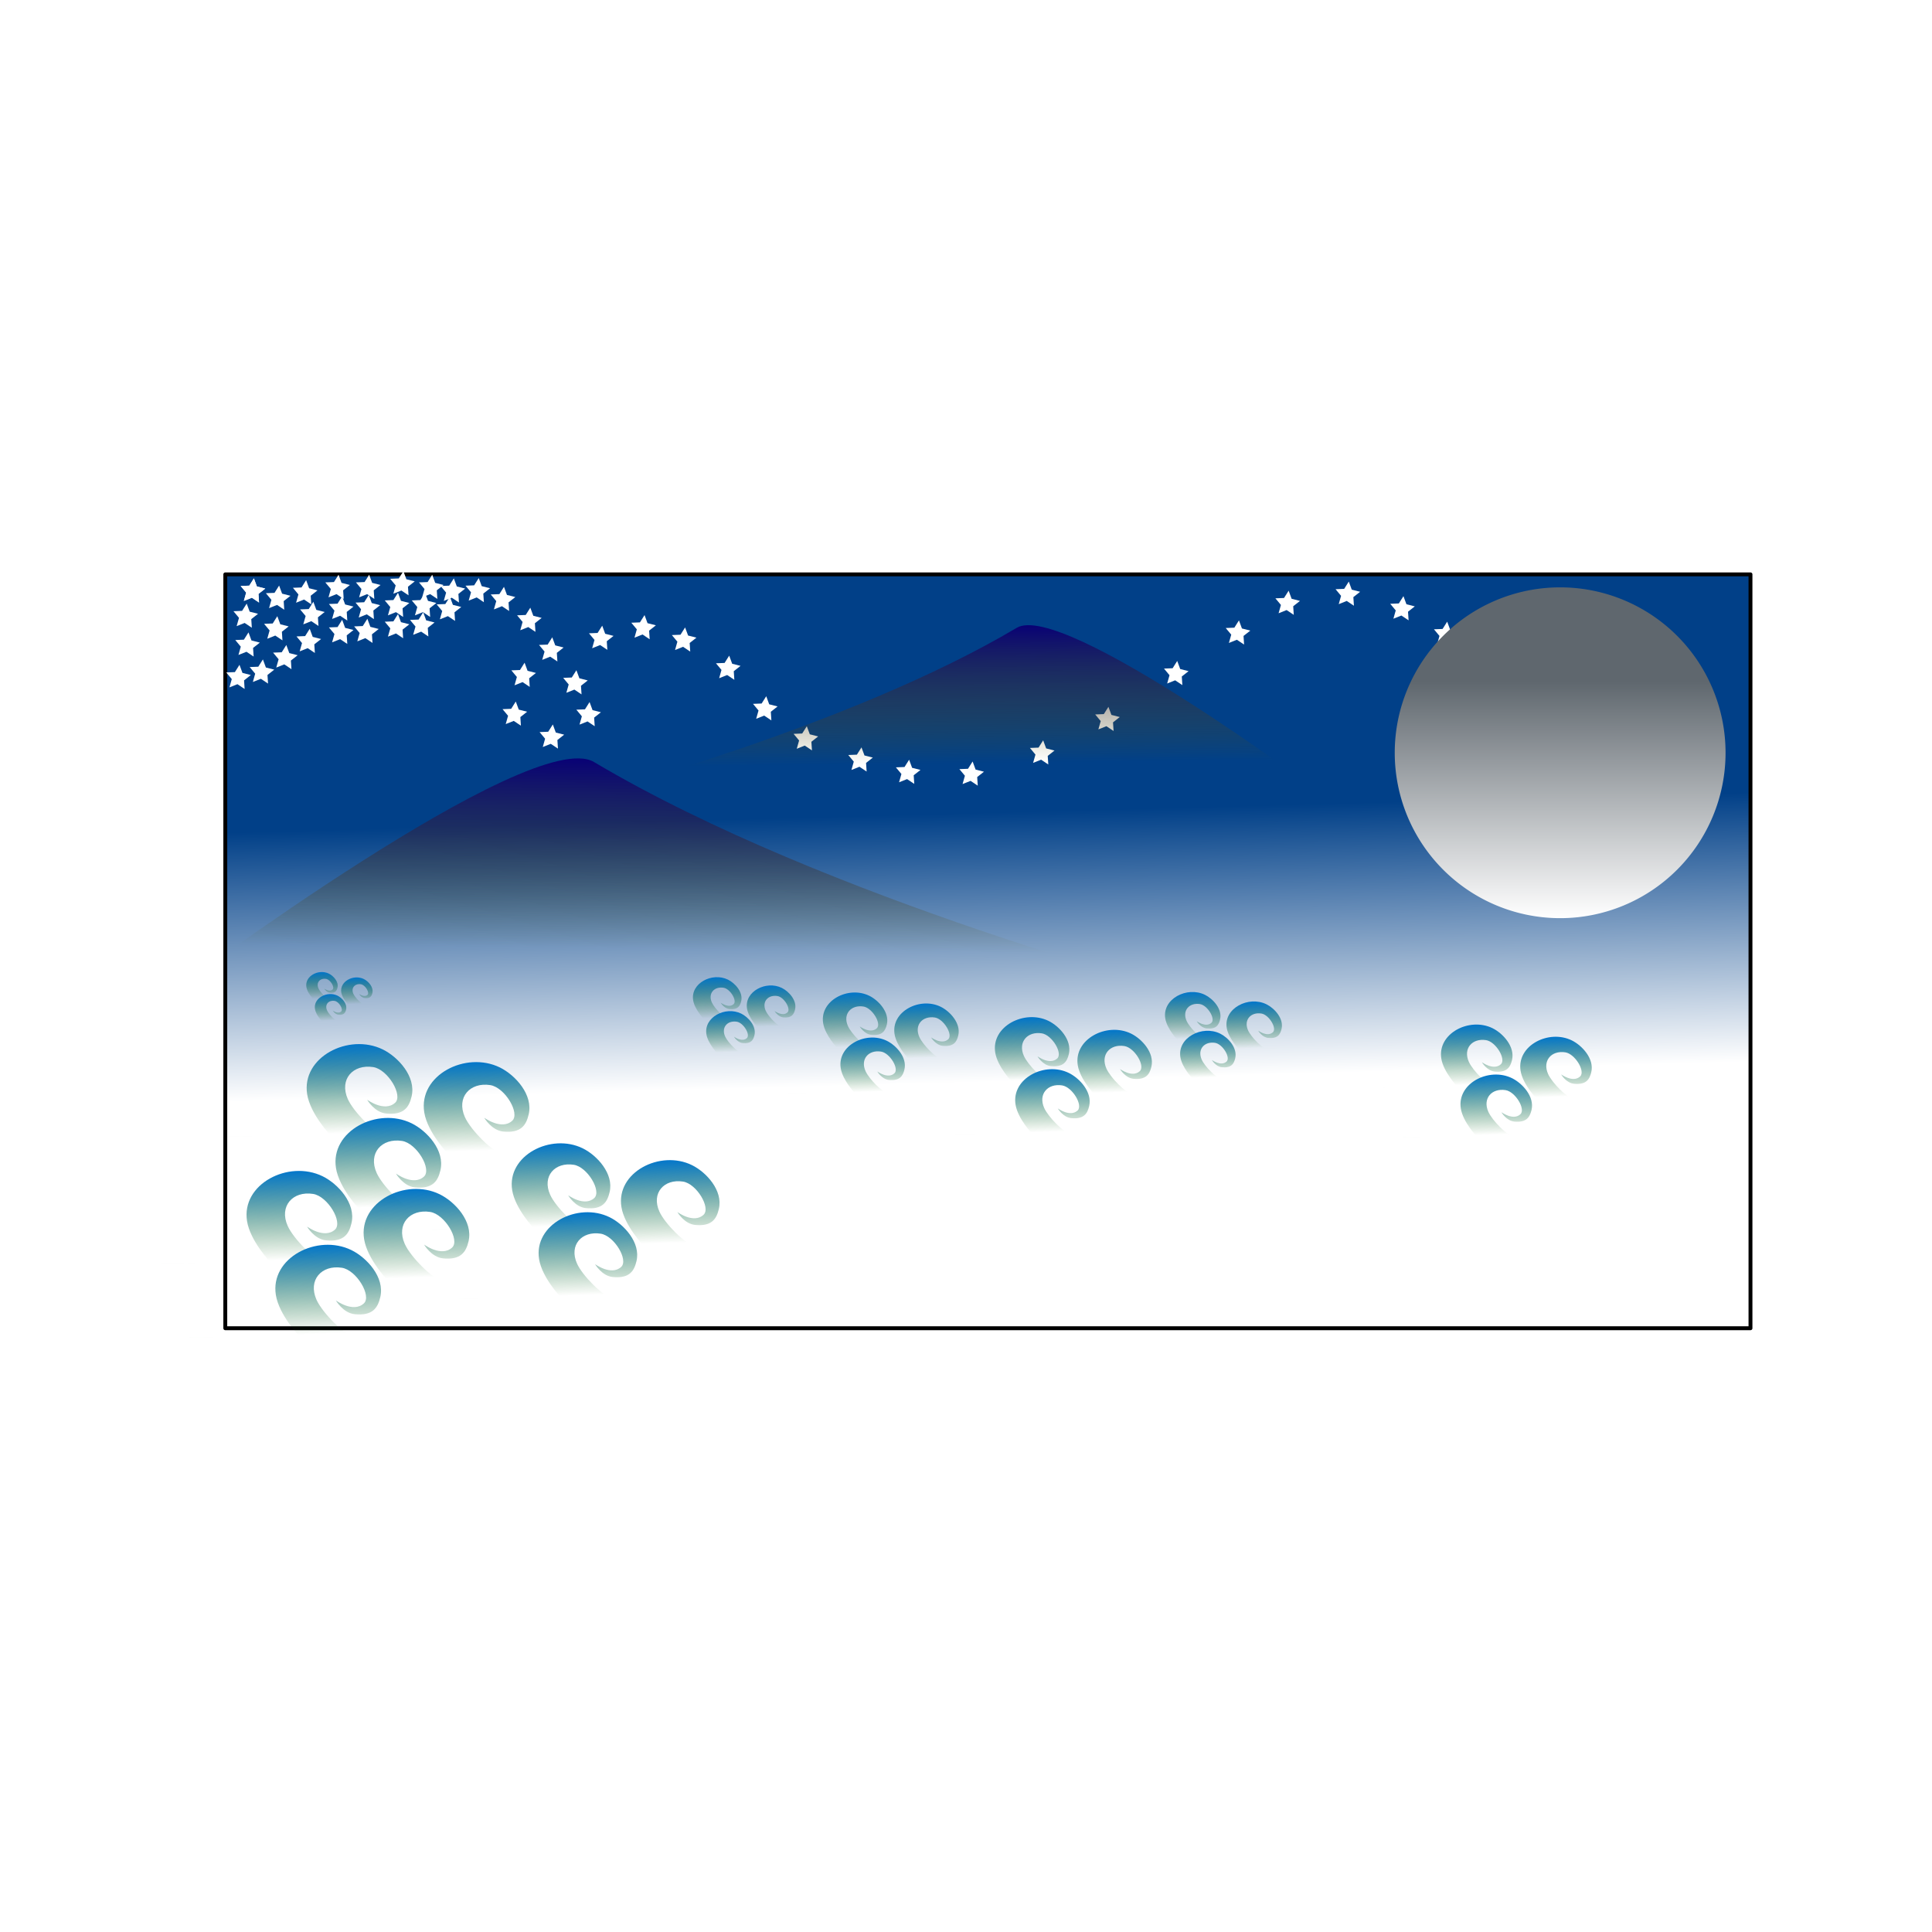 <svg:svg xmlns:dc="http://purl.org/dc/elements/1.1/" xmlns:ns1="http://www.w3.org/1999/xlink" xmlns:ns3="http://creativecommons.org/ns#" xmlns:rdf="http://www.w3.org/1999/02/22-rdf-syntax-ns#" xmlns:svg="http://www.w3.org/2000/svg" height="1251.807" id="svg2" version="1.1" viewBox="-141.452 -366.259 1251.807 1251.807" width="1251.807">
  <svg:defs id="defs4">
    <svg:linearGradient id="linearGradient3637">
      <svg:stop id="stop3639" offset="0" stop-color="#0075cd" />
      <svg:stop id="stop3641" offset="1" stop-color="#005c00" stop-opacity="0" />
    </svg:linearGradient>
    <svg:linearGradient gradientTransform="translate(-39.68 -54.851)" gradientUnits="userSpaceOnUse" id="linearGradient5118" x1="132.87" x2="134.87" y1="370.5" y2="428.72" ns1:href="#linearGradient3637" />
    <svg:linearGradient gradientTransform="translate(-21.007 -7.002)" gradientUnits="userSpaceOnUse" id="linearGradient5120" x1="132.87" x2="134.87" y1="370.5" y2="428.72" ns1:href="#linearGradient3637" />
    <svg:linearGradient gradientTransform="translate(36.179 -43.181)" gradientUnits="userSpaceOnUse" id="linearGradient5122" x1="132.87" x2="134.87" y1="370.5" y2="428.72" ns1:href="#linearGradient3637" />
    <svg:linearGradient gradientTransform="matrix(-.725 0 0 .725 726.73 488.93)" gradientUnits="userSpaceOnUse" id="linearGradient5211" x1="288.23" x2="286.96" y1="140.48" y2="263.87">
      <svg:stop id="stop3621-4" offset="0" stop-color="#080076" />
      <svg:stop id="stop3623-0" offset="1" stop-color="#665c00" stop-opacity="0" />
    </svg:linearGradient>
    <svg:linearGradient gradientTransform="translate(-45.291 536.51)" gradientUnits="userSpaceOnUse" id="linearGradient5278" x1="288.23" x2="286.96" y1="140.48" y2="263.87">
      <svg:stop id="stop3621" offset="0" stop-color="#080076" />
      <svg:stop id="stop3623" offset="1" stop-color="#665c00" stop-opacity="0" />
    </svg:linearGradient>
    <svg:filter color-interpolation-filters="sRGB" id="filter5297">
      <svg:feGaussianBlur id="feGaussianBlur5299" result="result91" stdDeviation="5" />
      <svg:feComposite id="feComposite5301" in="SourceGraphic" in2="result91" operator="over" />
    </svg:filter>
    <svg:linearGradient gradientUnits="userSpaceOnUse" id="linearGradient5303" x1="300.08" x2="300.08" y1="168.56" y2="321.76">
      <svg:stop id="stop3603" offset="0" stop-color="#5f676e" />
      <svg:stop id="stop3605" offset="1" stop-color="#fff" />
    </svg:linearGradient>
    <svg:filter color-interpolation-filters="sRGB" id="filter5899">
      <svg:feGaussianBlur id="feGaussianBlur5901" result="result91" stdDeviation="5" />
      <svg:feComposite id="feComposite5903" in="SourceGraphic" in2="result91" operator="over" />
    </svg:filter>
    <svg:linearGradient gradientUnits="userSpaceOnUse" id="linearGradient5911" x1="448.07" x2="443.46" y1="888.49" y2="714.04">
      <svg:stop id="stop3592" offset="0" stop-color="#fff" />
      <svg:stop id="stop3594" offset="1" stop-color="#014088" />
    </svg:linearGradient>
  </svg:defs>
  <svg:g id="layer1" transform="translate(0 -552.36)">
    <svg:rect fill="url(#linearGradient5911)" height="488.46" id="rect2816" rx="0" ry="70.947" stroke="#000" stroke-linecap="round" stroke-linejoin="round" stroke-width="2.516" width="988.22" x="4.521" y="558.25" />
    <svg:g fill="#fff" filter="url(#filter5899)" id="g5845">
      <svg:path d="m49.723 22.963-4.648-3.103-5.191 2.069 1.515-5.379-3.572-4.298 5.584-0.221 2.984-4.726 1.936 5.243 5.416 1.377-4.388 3.461 0.364 5.577z" id="path3940" transform="translate(-23.341 553.53)" />
      <svg:path d="m49.723 22.963-4.648-3.103-5.191 2.069 1.515-5.379-3.572-4.298 5.584-0.221 2.984-4.726 1.936 5.243 5.416 1.377-4.388 3.461 0.364 5.577z" id="path3944" transform="translate(-28.009 569.87)" />
      <svg:path d="m49.723 22.963-4.648-3.103-5.191 2.069 1.515-5.379-3.572-4.298 5.584-0.221 2.984-4.726 1.936 5.243 5.416 1.377-4.388 3.461 0.364 5.577z" id="path3946" transform="translate(-26.842 588.54)" />
      <svg:path d="m49.723 22.963-4.648-3.103-5.191 2.069 1.515-5.379-3.572-4.298 5.584-0.221 2.984-4.726 1.936 5.243 5.416 1.377-4.388 3.461 0.364 5.577z" id="path3948" transform="translate(-8.169 578.04)" />
      <svg:path d="m49.723 22.963-4.648-3.103-5.191 2.069 1.515-5.379-3.572-4.298 5.584-0.221 2.984-4.726 1.936 5.243 5.416 1.377-4.388 3.461 0.364 5.577z" id="path3950" transform="translate(-7.002 558.2)" />
      <svg:path d="m49.723 22.963-4.648-3.103-5.191 2.069 1.515-5.379-3.572-4.298 5.584-0.221 2.984-4.726 1.936 5.243 5.416 1.377-4.388 3.461 0.364 5.577z" id="path3952" transform="translate(10.503 554.7)" />
      <svg:path d="m49.723 22.963-4.648-3.103-5.191 2.069 1.515-5.379-3.572-4.298 5.584-0.221 2.984-4.726 1.936 5.243 5.416 1.377-4.388 3.461 0.364 5.577z" id="path3954" transform="translate(15.172 568.7)" />
      <svg:path d="m49.723 22.963-4.648-3.103-5.191 2.069 1.515-5.379-3.572-4.298 5.584-0.221 2.984-4.726 1.936 5.243 5.416 1.377-4.388 3.461 0.364 5.577z" id="path3956" transform="translate(12.838 586.21)" />
      <svg:path d="m49.723 22.963-4.648-3.103-5.191 2.069 1.515-5.379-3.572-4.298 5.584-0.221 2.984-4.726 1.936 5.243 5.416 1.377-4.388 3.461 0.364 5.577z" id="path3958" transform="translate(-2.334 596.71)" />
      <svg:path d="m49.723 22.963-4.648-3.103-5.191 2.069 1.515-5.379-3.572-4.298 5.584-0.221 2.984-4.726 1.936 5.243 5.416 1.377-4.388 3.461 0.364 5.577z" id="path3960" transform="translate(-17.506 606.05)" />
      <svg:path d="m49.723 22.963-4.648-3.103-5.191 2.069 1.515-5.379-3.572-4.298 5.584-0.221 2.984-4.726 1.936 5.243 5.416 1.377-4.388 3.461 0.364 5.577z" id="path3962" transform="translate(-32.677 609.55)" />
      <svg:path d="m49.723 22.963-4.648-3.103-5.191 2.069 1.515-5.379-3.572-4.298 5.584-0.221 2.984-4.726 1.936 5.243 5.416 1.377-4.388 3.461 0.364 5.577z" id="path3964" transform="translate(31.51 551.2)" />
      <svg:path d="m49.723 22.963-4.648-3.103-5.191 2.069 1.515-5.379-3.572-4.298 5.584-0.221 2.984-4.726 1.936 5.243 5.416 1.377-4.388 3.461 0.364 5.577z" id="path3966" transform="translate(33.844 565.2)" />
      <svg:path d="m49.723 22.963-4.648-3.103-5.191 2.069 1.515-5.379-3.572-4.298 5.584-0.221 2.984-4.726 1.936 5.243 5.416 1.377-4.388 3.461 0.364 5.577z" id="path3968" transform="translate(33.844 580.37)" />
      <svg:path d="m49.723 22.963-4.648-3.103-5.191 2.069 1.515-5.379-3.572-4.298 5.584-0.221 2.984-4.726 1.936 5.243 5.416 1.377-4.388 3.461 0.364 5.577z" id="path3970" transform="translate(50.183 579.71)" />
      <svg:path d="m49.723 22.963-4.648-3.103-5.191 2.069 1.515-5.379-3.572-4.298 5.584-0.221 2.984-4.726 1.936 5.243 5.416 1.377-4.388 3.461 0.364 5.577z" id="path3972" transform="translate(51.095 564.29)" />
      <svg:path d="m49.723 22.963-4.648-3.103-5.191 2.069 1.515-5.379-3.572-4.298 5.584-0.221 2.984-4.726 1.936 5.243 5.416 1.377-4.388 3.461 0.364 5.577z" id="path3974" transform="translate(51.35 551.2)" />
      <svg:path d="m49.723 22.963-4.648-3.103-5.191 2.069 1.515-5.379-3.572-4.298 5.584-0.221 2.984-4.726 1.936 5.243 5.416 1.377-4.388 3.461 0.364 5.577z" id="path3976" transform="translate(70.023 576.67)" />
      <svg:path d="m49.723 22.963-4.648-3.103-5.191 2.069 1.515-5.379-3.572-4.298 5.584-0.221 2.984-4.726 1.936 5.243 5.416 1.377-4.388 3.461 0.364 5.577z" id="path3978" transform="translate(70.023 562.87)" />
      <svg:path d="m49.723 22.963-4.648-3.103-5.191 2.069 1.515-5.379-3.572-4.298 5.584-0.221 2.984-4.726 1.936 5.243 5.416 1.377-4.388 3.461 0.364 5.577z" id="path3980" transform="translate(73.524 548.86)" />
      <svg:path d="m49.723 22.963-4.648-3.103-5.191 2.069 1.515-5.379-3.572-4.298 5.584-0.221 2.984-4.726 1.936 5.243 5.416 1.377-4.388 3.461 0.364 5.577z" id="path3982" transform="translate(92.197 551.2)" />
      <svg:path d="m49.723 22.963-4.648-3.103-5.191 2.069 1.515-5.379-3.572-4.298 5.584-0.221 2.984-4.726 1.936 5.243 5.416 1.377-4.388 3.461 0.364 5.577z" id="path3984" transform="translate(87.529 562.87)" />
      <svg:path d="m49.723 22.963-4.648-3.103-5.191 2.069 1.515-5.379-3.572-4.298 5.584-0.221 2.984-4.726 1.936 5.243 5.416 1.377-4.388 3.461 0.364 5.577z" id="path3986" transform="translate(86.362 575.5)" />
      <svg:path d="m49.723 22.963-4.648-3.103-5.191 2.069 1.515-5.379-3.572-4.298 5.584-0.221 2.984-4.726 1.936 5.243 5.416 1.377-4.388 3.461 0.364 5.577z" id="path3988" transform="translate(103.67 565.45)" />
      <svg:path d="m49.723 22.963-4.648-3.103-5.191 2.069 1.515-5.379-3.572-4.298 5.584-0.221 2.984-4.726 1.936 5.243 5.416 1.377-4.388 3.461 0.364 5.577z" id="path3990" transform="translate(106.2 553.53)" />
      <svg:path d="m49.723 22.963-4.648-3.103-5.191 2.069 1.515-5.379-3.572-4.298 5.584-0.221 2.984-4.726 1.936 5.243 5.416 1.377-4.388 3.461 0.364 5.577z" id="path3992" transform="translate(122.34 553.33)" />
      <svg:path d="m49.723 22.963-4.648-3.103-5.191 2.069 1.515-5.379-3.572-4.298 5.584-0.221 2.984-4.726 1.936 5.243 5.416 1.377-4.388 3.461 0.364 5.577z" id="path3942" transform="translate(-23.341 553.53)" />
      <svg:path d="m49.723 22.963-4.648-3.103-5.191 2.069 1.515-5.379-3.572-4.298 5.584-0.221 2.984-4.726 1.936 5.243 5.416 1.377-4.388 3.461 0.364 5.577z" id="path4002" transform="translate(138.69 559.02)" />
      <svg:path d="m49.723 22.963-4.648-3.103-5.191 2.069 1.515-5.379-3.572-4.298 5.584-0.221 2.984-4.726 1.936 5.243 5.416 1.377-4.388 3.461 0.364 5.577z" id="path4004" transform="translate(155.76 572.53)" />
      <svg:path d="m49.723 22.963-4.648-3.103-5.191 2.069 1.515-5.379-3.572-4.298 5.584-0.221 2.984-4.726 1.936 5.243 5.416 1.377-4.388 3.461 0.364 5.577z" id="path4006" transform="translate(169.98 591.72)" />
      <svg:path d="m49.723 22.963-4.648-3.103-5.191 2.069 1.515-5.379-3.572-4.298 5.584-0.221 2.984-4.726 1.936 5.243 5.416 1.377-4.388 3.461 0.364 5.577z" id="path4008" transform="translate(185.62 613.05)" />
      <svg:path d="m49.723 22.963-4.648-3.103-5.191 2.069 1.515-5.379-3.572-4.298 5.584-0.221 2.984-4.726 1.936 5.243 5.416 1.377-4.388 3.461 0.364 5.577z" id="path4010" transform="translate(194.15 633.67)" />
      <svg:path d="m49.723 22.963-4.648-3.103-5.191 2.069 1.515-5.379-3.572-4.298 5.584-0.221 2.984-4.726 1.936 5.243 5.416 1.377-4.388 3.461 0.364 5.577z" id="path4012" transform="translate(170.34 648.19)" />
      <svg:path d="m49.723 22.963-4.648-3.103-5.191 2.069 1.515-5.379-3.572-4.298 5.584-0.221 2.984-4.726 1.936 5.243 5.416 1.377-4.388 3.461 0.364 5.577z" id="path4014" transform="translate(146.34 633.33)" />
      <svg:path d="m49.723 22.963-4.648-3.103-5.191 2.069 1.515-5.379-3.572-4.298 5.584-0.221 2.984-4.726 1.936 5.243 5.416 1.377-4.388 3.461 0.364 5.577z" id="path4016" transform="translate(152.05 608.19)" />
      <svg:path d="m49.723 22.963-4.648-3.103-5.191 2.069 1.515-5.379-3.572-4.298 5.584-0.221 2.984-4.726 1.936 5.243 5.416 1.377-4.388 3.461 0.364 5.577z" id="path4018" transform="translate(202.34 584.19)" />
      <svg:path d="m49.723 22.963-4.648-3.103-5.191 2.069 1.515-5.379-3.572-4.298 5.584-0.221 2.984-4.726 1.936 5.243 5.416 1.377-4.388 3.461 0.364 5.577z" id="path4020" transform="translate(229.77 577.33)" />
      <svg:path d="m49.723 22.963-4.648-3.103-5.191 2.069 1.515-5.379-3.572-4.298 5.584-0.221 2.984-4.726 1.936 5.243 5.416 1.377-4.388 3.461 0.364 5.577z" id="path4022" transform="translate(256.05 585.33)" />
      <svg:path d="m49.723 22.963-4.648-3.103-5.191 2.069 1.515-5.379-3.572-4.298 5.584-0.221 2.984-4.726 1.936 5.243 5.416 1.377-4.388 3.461 0.364 5.577z" id="path4024" transform="translate(284.62 603.61)" />
      <svg:path d="m49.723 22.963-4.648-3.103-5.191 2.069 1.515-5.379-3.572-4.298 5.584-0.221 2.984-4.726 1.936 5.243 5.416 1.377-4.388 3.461 0.364 5.577z" id="path4026" transform="translate(308.62 629.9)" />
      <svg:path d="m49.723 22.963-4.648-3.103-5.191 2.069 1.515-5.379-3.572-4.298 5.584-0.221 2.984-4.726 1.936 5.243 5.416 1.377-4.388 3.461 0.364 5.577z" id="path4028" transform="translate(334.91 649.33)" />
      <svg:path d="m49.723 22.963-4.648-3.103-5.191 2.069 1.515-5.379-3.572-4.298 5.584-0.221 2.984-4.726 1.936 5.243 5.416 1.377-4.388 3.461 0.364 5.577z" id="path4030" transform="translate(370.34 663.04)" />
      <svg:path d="m49.723 22.963-4.648-3.103-5.191 2.069 1.515-5.379-3.572-4.298 5.584-0.221 2.984-4.726 1.936 5.243 5.416 1.377-4.388 3.461 0.364 5.577z" id="path4032" transform="translate(401.2 671.04)" />
      <svg:path d="m49.723 22.963-4.648-3.103-5.191 2.069 1.515-5.379-3.572-4.298 5.584-0.221 2.984-4.726 1.936 5.243 5.416 1.377-4.388 3.461 0.364 5.577z" id="path4034" transform="translate(442.34 672.19)" />
      <svg:path d="m49.723 22.963-4.648-3.103-5.191 2.069 1.515-5.379-3.572-4.298 5.584-0.221 2.984-4.726 1.936 5.243 5.416 1.377-4.388 3.461 0.364 5.577z" id="path4036" transform="translate(488.05 658.47)" />
      <svg:path d="m49.723 22.963-4.648-3.103-5.191 2.069 1.515-5.379-3.572-4.298 5.584-0.221 2.984-4.726 1.936 5.243 5.416 1.377-4.388 3.461 0.364 5.577z" id="path4038" transform="translate(530.34 636.76)" />
      <svg:path d="m49.723 22.963-4.648-3.103-5.191 2.069 1.515-5.379-3.572-4.298 5.584-0.221 2.984-4.726 1.936 5.243 5.416 1.377-4.388 3.461 0.364 5.577z" id="path4040" transform="translate(574.91 607.04)" />
      <svg:path d="m49.723 22.963-4.648-3.103-5.191 2.069 1.515-5.379-3.572-4.298 5.584-0.221 2.984-4.726 1.936 5.243 5.416 1.377-4.388 3.461 0.364 5.577z" id="path4042" transform="translate(614.91 580.76)" />
      <svg:path d="m49.723 22.963-4.648-3.103-5.191 2.069 1.515-5.379-3.572-4.298 5.584-0.221 2.984-4.726 1.936 5.243 5.416 1.377-4.388 3.461 0.364 5.577z" id="path4044" transform="translate(647.1 561.52)" />
      <svg:path d="m49.723 22.963-4.648-3.103-5.191 2.069 1.515-5.379-3.572-4.298 5.584-0.221 2.984-4.726 1.936 5.243 5.416 1.377-4.388 3.461 0.364 5.577z" id="path4000" transform="translate(686.07 555.61)" />
      <svg:path d="m49.723 22.963-4.648-3.103-5.191 2.069 1.515-5.379-3.572-4.298 5.584-0.221 2.984-4.726 1.936 5.243 5.416 1.377-4.388 3.461 0.364 5.577z" id="path4361" transform="translate(721.49 565.06)" />
      <svg:path d="m49.723 22.963-4.648-3.103-5.191 2.069 1.515-5.379-3.572-4.298 5.584-0.221 2.984-4.726 1.936 5.243 5.416 1.377-4.388 3.461 0.364 5.577z" id="path4363" transform="translate(749.83 581.59)" />
    </svg:g>
    <svg:path d="m407.25 214.59a107.17 107.17 0 1 1 -214.34 0 107.17 107.17 0 1 1 214.34 0z" fill="url(#linearGradient5303)" filter="url(#filter5297)" id="path3599" transform="translate(569.34 459.25)" />
    <svg:path d="m-27.174 827.04s229.68-171.51 270.61-147.19c150.59 89.449 386.1 150.59 386.1 150.59l-656.71-3.397z" fill="url(#linearGradient5278)" id="path3609" />
    <svg:g id="g3657" transform="translate(-9.447 546.46)">
      <svg:path d="m11.272 376.08 70.93-0.775s-13.086-13.648-15.175-26.575c-3.9-24.129 26.893-39.953 49.006-29.104 9.847 4.831 21.672 17.557 18.655 30.412-1.627 6.931-4.905 12.25-16.505 11.102-7.607-0.753-12.295-8.937-12.295-8.937s11.201 8.245 18.116 1.968c5.302-4.813-4.757-21.651-14.187-23.124-13.17-2.057-22.161 7.954-16.467 20.722 3.762 8.437 18.264 22.886 23.321 23.14 11.505 0.577 41.795 0.357 41.795 0.357v16.088l-147.19-0.555v-14.719z" fill="url(#linearGradient5118)" id="path3635" />
      <svg:path d="m29.945 423.93 70.93-0.775s-13.086-13.648-15.175-26.575c-3.9-24.129 26.893-39.953 49.006-29.104 9.847 4.831 21.672 17.557 18.655 30.412-1.627 6.931-4.905 12.25-16.505 11.102-7.607-0.753-12.295-8.937-12.295-8.937s11.201 8.245 18.116 1.968c5.302-4.813-4.757-21.651-14.187-23.124-13.17-2.057-22.161 7.954-16.467 20.722 3.762 8.437 18.264 22.886 23.321 23.14 11.505 0.577 41.795 0.357 41.795 0.357v16.088l-147.19-0.555v-14.719z" fill="url(#linearGradient5120)" id="path3649" />
      <svg:path d="m87.13 387.75 70.93-0.775s-13.086-13.648-15.175-26.575c-3.9-24.129 26.893-39.953 49.006-29.104 9.847 4.831 21.672 17.557 18.655 30.412-1.627 6.931-4.905 12.25-16.505 11.102-7.607-0.753-12.295-8.937-12.295-8.937s11.201 8.245 18.116 1.968c5.302-4.813-4.757-21.651-14.187-23.124-13.17-2.057-22.161 7.954-16.467 20.722 3.762 8.437 18.264 22.886 23.321 23.14 11.505 0.577 41.795 0.357 41.795 0.357v16.088l-147.19-0.555v-14.719z" fill="url(#linearGradient5122)" id="path3653" />
    </svg:g>
    <svg:g id="g3662" transform="matrix(.886 0 0 .886 140.16 563.83)">
      <svg:path d="m11.272 376.08 70.93-0.775s-13.086-13.648-15.175-26.575c-3.9-24.129 26.893-39.953 49.006-29.104 9.847 4.831 21.672 17.557 18.655 30.412-1.627 6.931-4.905 12.25-16.505 11.102-7.607-0.753-12.295-8.937-12.295-8.937s11.201 8.245 18.116 1.968c5.302-4.813-4.757-21.651-14.187-23.124-13.17-2.057-22.161 7.954-16.467 20.722 3.762 8.437 18.264 22.886 23.321 23.14 11.505 0.577 41.795 0.357 41.795 0.357v16.088l-147.19-0.555v-14.719z" fill="url(#linearGradient5118)" id="path3664" />
      <svg:path d="m29.945 423.93 70.93-0.775s-13.086-13.648-15.175-26.575c-3.9-24.129 26.893-39.953 49.006-29.104 9.847 4.831 21.672 17.557 18.655 30.412-1.627 6.931-4.905 12.25-16.505 11.102-7.607-0.753-12.295-8.937-12.295-8.937s11.201 8.245 18.116 1.968c5.302-4.813-4.757-21.651-14.187-23.124-13.17-2.057-22.161 7.954-16.467 20.722 3.762 8.437 18.264 22.886 23.321 23.14 11.505 0.577 41.795 0.357 41.795 0.357v16.088l-147.19-0.555v-14.719z" fill="url(#linearGradient5120)" id="path3666" />
      <svg:path d="m87.13 387.75 70.93-0.775s-13.086-13.648-15.175-26.575c-3.9-24.129 26.893-39.953 49.006-29.104 9.847 4.831 21.672 17.557 18.655 30.412-1.627 6.931-4.905 12.25-16.505 11.102-7.607-0.753-12.295-8.937-12.295-8.937s11.201 8.245 18.116 1.968c5.302-4.813-4.757-21.651-14.187-23.124-13.17-2.057-22.161 7.954-16.467 20.722 3.762 8.437 18.264 22.886 23.321 23.14 11.505 0.577 41.795 0.357 41.795 0.357v16.088l-147.19-0.555v-14.719z" fill="url(#linearGradient5122)" id="path3668" />
    </svg:g>
    <svg:g id="g3676" transform="matrix(.933 0 0 .933 127.88 631.94)">
      <svg:path d="m11.272 376.08 70.93-0.775s-13.086-13.648-15.175-26.575c-3.9-24.129 26.893-39.953 49.006-29.104 9.847 4.831 21.672 17.557 18.655 30.412-1.627 6.931-4.905 12.25-16.505 11.102-7.607-0.753-12.295-8.937-12.295-8.937s11.201 8.245 18.116 1.968c5.302-4.813-4.757-21.651-14.187-23.124-13.17-2.057-22.161 7.954-16.467 20.722 3.762 8.437 18.264 22.886 23.321 23.14 11.505 0.577 41.795 0.357 41.795 0.357v16.088l-147.19-0.555v-14.719z" fill="url(#linearGradient5118)" id="path3678" />
      <svg:path d="m29.945 423.93 70.93-0.775s-13.086-13.648-15.175-26.575c-3.9-24.129 26.893-39.953 49.006-29.104 9.847 4.831 21.672 17.557 18.655 30.412-1.627 6.931-4.905 12.25-16.505 11.102-7.607-0.753-12.295-8.937-12.295-8.937s11.201 8.245 18.116 1.968c5.302-4.813-4.757-21.651-14.187-23.124-13.17-2.057-22.161 7.954-16.467 20.722 3.762 8.437 18.264 22.886 23.321 23.14 11.505 0.577 41.795 0.357 41.795 0.357v16.088l-147.19-0.555v-14.719z" fill="url(#linearGradient5120)" id="path3680" />
      <svg:path d="m87.13 387.75 70.93-0.775s-13.086-13.648-15.175-26.575c-3.9-24.129 26.893-39.953 49.006-29.104 9.847 4.831 21.672 17.557 18.655 30.412-1.627 6.931-4.905 12.25-16.505 11.102-7.607-0.753-12.295-8.937-12.295-8.937s11.201 8.245 18.116 1.968c5.302-4.813-4.757-21.651-14.187-23.124-13.17-2.057-22.161 7.954-16.467 20.722 3.762 8.437 18.264 22.886 23.321 23.14 11.505 0.577 41.795 0.357 41.795 0.357v16.088l-147.19-0.555v-14.719z" fill="url(#linearGradient5122)" id="path3682" />
    </svg:g>
    <svg:g id="g3690" transform="matrix(.97 0 0 .97 267.59 572.58)">
      <svg:path d="m11.272 376.08 70.93-0.775s-13.086-13.648-15.175-26.575c-3.9-24.129 26.893-39.953 49.006-29.104 9.847 4.831 21.672 17.557 18.655 30.412-1.627 6.931-4.905 12.25-16.505 11.102-7.607-0.753-12.295-8.937-12.295-8.937s11.201 8.245 18.116 1.968c5.302-4.813-4.757-21.651-14.187-23.124-13.17-2.057-22.161 7.954-16.467 20.722 3.762 8.437 18.264 22.886 23.321 23.14 11.505 0.577 41.795 0.357 41.795 0.357v16.088l-147.19-0.555v-14.719z" fill="url(#linearGradient5118)" id="path3692" />
      <svg:path d="m29.945 423.93 70.93-0.775s-13.086-13.648-15.175-26.575c-3.9-24.129 26.893-39.953 49.006-29.104 9.847 4.831 21.672 17.557 18.655 30.412-1.627 6.931-4.905 12.25-16.505 11.102-7.607-0.753-12.295-8.937-12.295-8.937s11.201 8.245 18.116 1.968c5.302-4.813-4.757-21.651-14.187-23.124-13.17-2.057-22.161 7.954-16.467 20.722 3.762 8.437 18.264 22.886 23.321 23.14 11.505 0.577 41.795 0.357 41.795 0.357v16.088l-147.19-0.555v-14.719z" fill="url(#linearGradient5120)" id="path3694" />
      <svg:path d="m87.13 387.75 70.93-0.775s-13.086-13.648-15.175-26.575c-3.9-24.129 26.893-39.953 49.006-29.104 9.847 4.831 21.672 17.557 18.655 30.412-1.627 6.931-4.905 12.25-16.505 11.102-7.607-0.753-12.295-8.937-12.295-8.937s11.201 8.245 18.116 1.968c5.302-4.813-4.757-21.651-14.187-23.124-13.17-2.057-22.161 7.954-16.467 20.722 3.762 8.437 18.264 22.886 23.321 23.14 11.505 0.577 41.795 0.357 41.795 0.357v16.088l-147.19-0.555v-14.719z" fill="url(#linearGradient5122)" id="path3696" />
    </svg:g>
    <svg:g id="g3704" transform="matrix(.61 0 0 .61 351.01 636.33)">
      <svg:path d="m11.272 376.08 70.93-0.775s-13.086-13.648-15.175-26.575c-3.9-24.129 26.893-39.953 49.006-29.104 9.847 4.831 21.672 17.557 18.655 30.412-1.627 6.931-4.905 12.25-16.505 11.102-7.607-0.753-12.295-8.937-12.295-8.937s11.201 8.245 18.116 1.968c5.302-4.813-4.757-21.651-14.187-23.124-13.17-2.057-22.161 7.954-16.467 20.722 3.762 8.437 18.264 22.886 23.321 23.14 11.505 0.577 41.795 0.357 41.795 0.357v16.088l-147.19-0.555v-14.719z" fill="url(#linearGradient5118)" id="path3706" />
      <svg:path d="m29.945 423.93 70.93-0.775s-13.086-13.648-15.175-26.575c-3.9-24.129 26.893-39.953 49.006-29.104 9.847 4.831 21.672 17.557 18.655 30.412-1.627 6.931-4.905 12.25-16.505 11.102-7.607-0.753-12.295-8.937-12.295-8.937s11.201 8.245 18.116 1.968c5.302-4.813-4.757-21.651-14.187-23.124-13.17-2.057-22.161 7.954-16.467 20.722 3.762 8.437 18.264 22.886 23.321 23.14 11.505 0.577 41.795 0.357 41.795 0.357v16.088l-147.19-0.555v-14.719z" fill="url(#linearGradient5120)" id="path3708" />
      <svg:path d="m87.13 387.75 70.93-0.775s-13.086-13.648-15.175-26.575c-3.9-24.129 26.893-39.953 49.006-29.104 9.847 4.831 21.672 17.557 18.655 30.412-1.627 6.931-4.905 12.25-16.505 11.102-7.607-0.753-12.295-8.937-12.295-8.937s11.201 8.245 18.116 1.968c5.302-4.813-4.757-21.651-14.187-23.124-13.17-2.057-22.161 7.954-16.467 20.722 3.762 8.437 18.264 22.886 23.321 23.14 11.505 0.577 41.795 0.357 41.795 0.357v16.088l-147.19-0.555v-14.719z" fill="url(#linearGradient5122)" id="path3710" />
    </svg:g>
    <svg:g id="g3718" transform="matrix(1.132 0 0 1.132 387.14 555.03)">
      <svg:path d="m11.272 376.08 70.93-0.775s-13.086-13.648-15.175-26.575c-3.9-24.129 26.893-39.953 49.006-29.104 9.847 4.831 21.672 17.557 18.655 30.412-1.627 6.931-4.905 12.25-16.505 11.102-7.607-0.753-12.295-8.937-12.295-8.937s11.201 8.245 18.116 1.968c5.302-4.813-4.757-21.651-14.187-23.124-13.17-2.057-22.161 7.954-16.467 20.722 3.762 8.437 18.264 22.886 23.321 23.14 11.505 0.577 41.795 0.357 41.795 0.357v16.088l-147.19-0.555v-14.719z" fill="url(#linearGradient5118)" id="path3720" />
      <svg:path d="m29.945 423.93 70.93-0.775s-13.086-13.648-15.175-26.575c-3.9-24.129 26.893-39.953 49.006-29.104 9.847 4.831 21.672 17.557 18.655 30.412-1.627 6.931-4.905 12.25-16.505 11.102-7.607-0.753-12.295-8.937-12.295-8.937s11.201 8.245 18.116 1.968c5.302-4.813-4.757-21.651-14.187-23.124-13.17-2.057-22.161 7.954-16.467 20.722 3.762 8.437 18.264 22.886 23.321 23.14 11.505 0.577 41.795 0.357 41.795 0.357v16.088l-147.19-0.555v-14.719z" fill="url(#linearGradient5120)" id="path3722" />
      <svg:path d="m87.13 387.75 70.93-0.775s-13.086-13.648-15.175-26.575c-3.9-24.129 26.893-39.953 49.006-29.104 9.847 4.831 21.672 17.557 18.655 30.412-1.627 6.931-4.905 12.25-16.505 11.102-7.607-0.753-12.295-8.937-12.295-8.937s11.201 8.245 18.116 1.968c5.302-4.813-4.757-21.651-14.187-23.124-13.17-2.057-22.161 7.954-16.467 20.722 3.762 8.437 18.264 22.886 23.321 23.14 11.505 0.577 41.795 0.357 41.795 0.357v16.088l-147.19-0.555v-14.719z" fill="url(#linearGradient5122)" id="path3724" />
    </svg:g>
    <svg:g id="g3732" transform="matrix(.705 0 0 .705 456.14 622.25)">
      <svg:path d="m11.272 376.08 70.93-0.775s-13.086-13.648-15.175-26.575c-3.9-24.129 26.893-39.953 49.006-29.104 9.847 4.831 21.672 17.557 18.655 30.412-1.627 6.931-4.905 12.25-16.505 11.102-7.607-0.753-12.295-8.937-12.295-8.937s11.201 8.245 18.116 1.968c5.302-4.813-4.757-21.651-14.187-23.124-13.17-2.057-22.161 7.954-16.467 20.722 3.762 8.437 18.264 22.886 23.321 23.14 11.505 0.577 41.795 0.357 41.795 0.357v16.088l-147.19-0.555v-14.719z" fill="url(#linearGradient5118)" id="path3734" />
      <svg:path d="m29.945 423.93 70.93-0.775s-13.086-13.648-15.175-26.575c-3.9-24.129 26.893-39.953 49.006-29.104 9.847 4.831 21.672 17.557 18.655 30.412-1.627 6.931-4.905 12.25-16.505 11.102-7.607-0.753-12.295-8.937-12.295-8.937s11.201 8.245 18.116 1.968c5.302-4.813-4.757-21.651-14.187-23.124-13.17-2.057-22.161 7.954-16.467 20.722 3.762 8.437 18.264 22.886 23.321 23.14 11.505 0.577 41.795 0.357 41.795 0.357v16.088l-147.19-0.555v-14.719z" fill="url(#linearGradient5120)" id="path3736" />
      <svg:path d="m87.13 387.75 70.93-0.775s-13.086-13.648-15.175-26.575c-3.9-24.129 26.893-39.953 49.006-29.104 9.847 4.831 21.672 17.557 18.655 30.412-1.627 6.931-4.905 12.25-16.505 11.102-7.607-0.753-12.295-8.937-12.295-8.937s11.201 8.245 18.116 1.968c5.302-4.813-4.757-21.651-14.187-23.124-13.17-2.057-22.161 7.954-16.467 20.722 3.762 8.437 18.264 22.886 23.321 23.14 11.505 0.577 41.795 0.357 41.795 0.357v16.088l-147.19-0.555v-14.719z" fill="url(#linearGradient5122)" id="path3738" />
    </svg:g>
    <svg:g id="g3746" transform="matrix(1.132 0 0 1.132 538.85 523.52)">
      <svg:path d="m11.272 376.08 70.93-0.775s-13.086-13.648-15.175-26.575c-3.9-24.129 26.893-39.953 49.006-29.104 9.847 4.831 21.672 17.557 18.655 30.412-1.627 6.931-4.905 12.25-16.505 11.102-7.607-0.753-12.295-8.937-12.295-8.937s11.201 8.245 18.116 1.968c5.302-4.813-4.757-21.651-14.187-23.124-13.17-2.057-22.161 7.954-16.467 20.722 3.762 8.437 18.264 22.886 23.321 23.14 11.505 0.577 41.795 0.357 41.795 0.357v16.088l-147.19-0.555v-14.719z" fill="url(#linearGradient5118)" id="path3748" />
      <svg:path d="m29.945 423.93 70.93-0.775s-13.086-13.648-15.175-26.575c-3.9-24.129 26.893-39.953 49.006-29.104 9.847 4.831 21.672 17.557 18.655 30.412-1.627 6.931-4.905 12.25-16.505 11.102-7.607-0.753-12.295-8.937-12.295-8.937s11.201 8.245 18.116 1.968c5.302-4.813-4.757-21.651-14.187-23.124-13.17-2.057-22.161 7.954-16.467 20.722 3.762 8.437 18.264 22.886 23.321 23.14 11.505 0.577 41.795 0.357 41.795 0.357v16.088l-147.19-0.555v-14.719z" fill="url(#linearGradient5120)" id="path3750" />
      <svg:path d="m87.13 387.75 70.93-0.775s-13.086-13.648-15.175-26.575c-3.9-24.129 26.893-39.953 49.006-29.104 9.847 4.831 21.672 17.557 18.655 30.412-1.627 6.931-4.905 12.25-16.505 11.102-7.607-0.753-12.295-8.937-12.295-8.937s11.201 8.245 18.116 1.968c5.302-4.813-4.757-21.651-14.187-23.124-13.17-2.057-22.161 7.954-16.467 20.722 3.762 8.437 18.264 22.886 23.321 23.14 11.505 0.577 41.795 0.357 41.795 0.357v16.088l-147.19-0.555v-14.719z" fill="url(#linearGradient5122)" id="path3752" />
    </svg:g>
    <svg:g id="g3760" transform="matrix(.525 0 0 .525 578.37 662.88)">
      <svg:path d="m11.272 376.08 70.93-0.775s-13.086-13.648-15.175-26.575c-3.9-24.129 26.893-39.953 49.006-29.104 9.847 4.831 21.672 17.557 18.655 30.412-1.627 6.931-4.905 12.25-16.505 11.102-7.607-0.753-12.295-8.937-12.295-8.937s11.201 8.245 18.116 1.968c5.302-4.813-4.757-21.651-14.187-23.124-13.17-2.057-22.161 7.954-16.467 20.722 3.762 8.437 18.264 22.886 23.321 23.14 11.505 0.577 41.795 0.357 41.795 0.357v16.088l-147.19-0.555v-14.719z" fill="url(#linearGradient5118)" id="path3762" />
      <svg:path d="m29.945 423.93 70.93-0.775s-13.086-13.648-15.175-26.575c-3.9-24.129 26.893-39.953 49.006-29.104 9.847 4.831 21.672 17.557 18.655 30.412-1.627 6.931-4.905 12.25-16.505 11.102-7.607-0.753-12.295-8.937-12.295-8.937s11.201 8.245 18.116 1.968c5.302-4.813-4.757-21.651-14.187-23.124-13.17-2.057-22.161 7.954-16.467 20.722 3.762 8.437 18.264 22.886 23.321 23.14 11.505 0.577 41.795 0.357 41.795 0.357v16.088l-147.19-0.555v-14.719z" fill="url(#linearGradient5120)" id="path3764" />
      <svg:path d="m87.13 387.75 70.93-0.775s-13.086-13.648-15.175-26.575c-3.9-24.129 26.893-39.953 49.006-29.104 9.847 4.831 21.672 17.557 18.655 30.412-1.627 6.931-4.905 12.25-16.505 11.102-7.607-0.753-12.295-8.937-12.295-8.937s11.201 8.245 18.116 1.968c5.302-4.813-4.757-21.651-14.187-23.124-13.17-2.057-22.161 7.954-16.467 20.722 3.762 8.437 18.264 22.886 23.321 23.14 11.505 0.577 41.795 0.357 41.795 0.357v16.088l-147.19-0.555v-14.719z" fill="url(#linearGradient5122)" id="path3766" />
    </svg:g>
    <svg:g id="g3774" transform="matrix(.525 0 0 .525 667.07 671.05)">
      <svg:path d="m11.272 376.08 70.93-0.775s-13.086-13.648-15.175-26.575c-3.9-24.129 26.893-39.953 49.006-29.104 9.847 4.831 21.672 17.557 18.655 30.412-1.627 6.931-4.905 12.25-16.505 11.102-7.607-0.753-12.295-8.937-12.295-8.937s11.201 8.245 18.116 1.968c5.302-4.813-4.757-21.651-14.187-23.124-13.17-2.057-22.161 7.954-16.467 20.722 3.762 8.437 18.264 22.886 23.321 23.14 11.505 0.577 41.795 0.357 41.795 0.357v16.088l-147.19-0.555v-14.719z" fill="url(#linearGradient5118)" id="path3776" />
      <svg:path d="m29.945 423.93 70.93-0.775s-13.086-13.648-15.175-26.575c-3.9-24.129 26.893-39.953 49.006-29.104 9.847 4.831 21.672 17.557 18.655 30.412-1.627 6.931-4.905 12.25-16.505 11.102-7.607-0.753-12.295-8.937-12.295-8.937s11.201 8.245 18.116 1.968c5.302-4.813-4.757-21.651-14.187-23.124-13.17-2.057-22.161 7.954-16.467 20.722 3.762 8.437 18.264 22.886 23.321 23.14 11.505 0.577 41.795 0.357 41.795 0.357v16.088l-147.19-0.555v-14.719z" fill="url(#linearGradient5120)" id="path3778" />
      <svg:path d="m87.13 387.75 70.93-0.775s-13.086-13.648-15.175-26.575c-3.9-24.129 26.893-39.953 49.006-29.104 9.847 4.831 21.672 17.557 18.655 30.412-1.627 6.931-4.905 12.25-16.505 11.102-7.607-0.753-12.295-8.937-12.295-8.937s11.201 8.245 18.116 1.968c5.302-4.813-4.757-21.651-14.187-23.124-13.17-2.057-22.161 7.954-16.467 20.722 3.762 8.437 18.264 22.886 23.321 23.14 11.505 0.577 41.795 0.357 41.795 0.357v16.088l-147.19-0.555v-14.719z" fill="url(#linearGradient5122)" id="path3780" />
    </svg:g>
    <svg:g id="g3788" transform="matrix(.677 0 0 .677 747.05 635.92)">
      <svg:path d="m11.272 376.08 70.93-0.775s-13.086-13.648-15.175-26.575c-3.9-24.129 26.893-39.953 49.006-29.104 9.847 4.831 21.672 17.557 18.655 30.412-1.627 6.931-4.905 12.25-16.505 11.102-7.607-0.753-12.295-8.937-12.295-8.937s11.201 8.245 18.116 1.968c5.302-4.813-4.757-21.651-14.187-23.124-13.17-2.057-22.161 7.954-16.467 20.722 3.762 8.437 18.264 22.886 23.321 23.14 11.505 0.577 41.795 0.357 41.795 0.357v16.088l-147.19-0.555v-14.719z" fill="url(#linearGradient5118)" id="path3790" />
      <svg:path d="m29.945 423.93 70.93-0.775s-13.086-13.648-15.175-26.575c-3.9-24.129 26.893-39.953 49.006-29.104 9.847 4.831 21.672 17.557 18.655 30.412-1.627 6.931-4.905 12.25-16.505 11.102-7.607-0.753-12.295-8.937-12.295-8.937s11.201 8.245 18.116 1.968c5.302-4.813-4.757-21.651-14.187-23.124-13.17-2.057-22.161 7.954-16.467 20.722 3.762 8.437 18.264 22.886 23.321 23.14 11.505 0.577 41.795 0.357 41.795 0.357v16.088l-147.19-0.555v-14.719z" fill="url(#linearGradient5120)" id="path3792" />
      <svg:path d="m87.13 387.75 70.93-0.775s-13.086-13.648-15.175-26.575c-3.9-24.129 26.893-39.953 49.006-29.104 9.847 4.831 21.672 17.557 18.655 30.412-1.627 6.931-4.905 12.25-16.505 11.102-7.607-0.753-12.295-8.937-12.295-8.937s11.201 8.245 18.116 1.968c5.302-4.813-4.757-21.651-14.187-23.124-13.17-2.057-22.161 7.954-16.467 20.722 3.762 8.437 18.264 22.886 23.321 23.14 11.505 0.577 41.795 0.357 41.795 0.357v16.088l-147.19-0.555v-14.719z" fill="url(#linearGradient5122)" id="path3794" />
    </svg:g>
    <svg:g id="g3802" transform="matrix(1.158 0 0 1.158 734.62 543.54)">
      <svg:path d="m11.272 376.08 70.93-0.775s-13.086-13.648-15.175-26.575c-3.9-24.129 26.893-39.953 49.006-29.104 9.847 4.831 21.672 17.557 18.655 30.412-1.627 6.931-4.905 12.25-16.505 11.102-7.607-0.753-12.295-8.937-12.295-8.937s11.201 8.245 18.116 1.968c5.302-4.813-4.757-21.651-14.187-23.124-13.17-2.057-22.161 7.954-16.467 20.722 3.762 8.437 18.264 22.886 23.321 23.14 11.505 0.577 41.795 0.357 41.795 0.357v16.088l-147.19-0.555v-14.719z" fill="url(#linearGradient5118)" id="path3804" />
      <svg:path d="m29.945 423.93 70.93-0.775s-13.086-13.648-15.175-26.575c-3.9-24.129 26.893-39.953 49.006-29.104 9.847 4.831 21.672 17.557 18.655 30.412-1.627 6.931-4.905 12.25-16.505 11.102-7.607-0.753-12.295-8.937-12.295-8.937s11.201 8.245 18.116 1.968c5.302-4.813-4.757-21.651-14.187-23.124-13.17-2.057-22.161 7.954-16.467 20.722 3.762 8.437 18.264 22.886 23.321 23.14 11.505 0.577 41.795 0.357 41.795 0.357v16.088l-147.19-0.555v-14.719z" fill="url(#linearGradient5120)" id="path3806" />
      <svg:path d="m87.13 387.75 70.93-0.775s-13.086-13.648-15.175-26.575c-3.9-24.129 26.893-39.953 49.006-29.104 9.847 4.831 21.672 17.557 18.655 30.412-1.627 6.931-4.905 12.25-16.505 11.102-7.607-0.753-12.295-8.937-12.295-8.937s11.201 8.245 18.116 1.968c5.302-4.813-4.757-21.651-14.187-23.124-13.17-2.057-22.161 7.954-16.467 20.722 3.762 8.437 18.264 22.886 23.321 23.14 11.505 0.577 41.795 0.357 41.795 0.357v16.088l-147.19-0.555v-14.719z" fill="url(#linearGradient5122)" id="path3808" />
    </svg:g>
    <svg:g id="g3816" transform="matrix(.298 0 0 .298 37.087 721.71)">
      <svg:path d="m11.272 376.08 70.93-0.775s-13.086-13.648-15.175-26.575c-3.9-24.129 26.893-39.953 49.006-29.104 9.847 4.831 21.672 17.557 18.655 30.412-1.627 6.931-4.905 12.25-16.505 11.102-7.607-0.753-12.295-8.937-12.295-8.937s11.201 8.245 18.116 1.968c5.302-4.813-4.757-21.651-14.187-23.124-13.17-2.057-22.161 7.954-16.467 20.722 3.762 8.437 18.264 22.886 23.321 23.14 11.505 0.577 41.795 0.357 41.795 0.357v16.088l-147.19-0.555v-14.719z" fill="url(#linearGradient5118)" id="path3818" />
      <svg:path d="m29.945 423.93 70.93-0.775s-13.086-13.648-15.175-26.575c-3.9-24.129 26.893-39.953 49.006-29.104 9.847 4.831 21.672 17.557 18.655 30.412-1.627 6.931-4.905 12.25-16.505 11.102-7.607-0.753-12.295-8.937-12.295-8.937s11.201 8.245 18.116 1.968c5.302-4.813-4.757-21.651-14.187-23.124-13.17-2.057-22.161 7.954-16.467 20.722 3.762 8.437 18.264 22.886 23.321 23.14 11.505 0.577 41.795 0.357 41.795 0.357v16.088l-147.19-0.555v-14.719z" fill="url(#linearGradient5120)" id="path3820" />
      <svg:path d="m87.13 387.75 70.93-0.775s-13.086-13.648-15.175-26.575c-3.9-24.129 26.893-39.953 49.006-29.104 9.847 4.831 21.672 17.557 18.655 30.412-1.627 6.931-4.905 12.25-16.505 11.102-7.607-0.753-12.295-8.937-12.295-8.937s11.201 8.245 18.116 1.968c5.302-4.813-4.757-21.651-14.187-23.124-13.17-2.057-22.161 7.954-16.467 20.722 3.762 8.437 18.264 22.886 23.321 23.14 11.505 0.577 41.795 0.357 41.795 0.357v16.088l-147.19-0.555v-14.719z" fill="url(#linearGradient5122)" id="path3822" />
    </svg:g>
    <svg:g id="g3830" transform="matrix(.46 0 0 .46 79.606 679.65)">
      <svg:path d="m11.272 376.08 70.93-0.775s-13.086-13.648-15.175-26.575c-3.9-24.129 26.893-39.953 49.006-29.104 9.847 4.831 21.672 17.557 18.655 30.412-1.627 6.931-4.905 12.25-16.505 11.102-7.607-0.753-12.295-8.937-12.295-8.937s11.201 8.245 18.116 1.968c5.302-4.813-4.757-21.651-14.187-23.124-13.17-2.057-22.161 7.954-16.467 20.722 3.762 8.437 18.264 22.886 23.321 23.14 11.505 0.577 41.795 0.357 41.795 0.357v16.088l-147.19-0.555v-14.719z" fill="url(#linearGradient5118)" id="path3832" />
      <svg:path d="m29.945 423.93 70.93-0.775s-13.086-13.648-15.175-26.575c-3.9-24.129 26.893-39.953 49.006-29.104 9.847 4.831 21.672 17.557 18.655 30.412-1.627 6.931-4.905 12.25-16.505 11.102-7.607-0.753-12.295-8.937-12.295-8.937s11.201 8.245 18.116 1.968c5.302-4.813-4.757-21.651-14.187-23.124-13.17-2.057-22.161 7.954-16.467 20.722 3.762 8.437 18.264 22.886 23.321 23.14 11.505 0.577 41.795 0.357 41.795 0.357v16.088l-147.19-0.555v-14.719z" fill="url(#linearGradient5120)" id="path3834" />
      <svg:path d="m87.13 387.75 70.93-0.775s-13.086-13.648-15.175-26.575c-3.9-24.129 26.893-39.953 49.006-29.104 9.847 4.831 21.672 17.557 18.655 30.412-1.627 6.931-4.905 12.25-16.505 11.102-7.607-0.753-12.295-8.937-12.295-8.937s11.201 8.245 18.116 1.968c5.302-4.813-4.757-21.651-14.187-23.124-13.17-2.057-22.161 7.954-16.467 20.722 3.762 8.437 18.264 22.886 23.321 23.14 11.505 0.577 41.795 0.357 41.795 0.357v16.088l-147.19-0.555v-14.719z" fill="url(#linearGradient5122)" id="path3836" />
    </svg:g>
    <svg:g id="g3844" transform="matrix(.46 0 0 .46 276.84 673.81)">
      <svg:path d="m11.272 376.08 70.93-0.775s-13.086-13.648-15.175-26.575c-3.9-24.129 26.893-39.953 49.006-29.104 9.847 4.831 21.672 17.557 18.655 30.412-1.627 6.931-4.905 12.25-16.505 11.102-7.607-0.753-12.295-8.937-12.295-8.937s11.201 8.245 18.116 1.968c5.302-4.813-4.757-21.651-14.187-23.124-13.17-2.057-22.161 7.954-16.467 20.722 3.762 8.437 18.264 22.886 23.321 23.14 11.505 0.577 41.795 0.357 41.795 0.357v16.088l-147.19-0.555v-14.719z" fill="url(#linearGradient5118)" id="path3846" />
      <svg:path d="m29.945 423.93 70.93-0.775s-13.086-13.648-15.175-26.575c-3.9-24.129 26.893-39.953 49.006-29.104 9.847 4.831 21.672 17.557 18.655 30.412-1.627 6.931-4.905 12.25-16.505 11.102-7.607-0.753-12.295-8.937-12.295-8.937s11.201 8.245 18.116 1.968c5.302-4.813-4.757-21.651-14.187-23.124-13.17-2.057-22.161 7.954-16.467 20.722 3.762 8.437 18.264 22.886 23.321 23.14 11.505 0.577 41.795 0.357 41.795 0.357v16.088l-147.19-0.555v-14.719z" fill="url(#linearGradient5120)" id="path3848" />
      <svg:path d="m87.13 387.75 70.93-0.775s-13.086-13.648-15.175-26.575c-3.9-24.129 26.893-39.953 49.006-29.104 9.847 4.831 21.672 17.557 18.655 30.412-1.627 6.931-4.905 12.25-16.505 11.102-7.607-0.753-12.295-8.937-12.295-8.937s11.201 8.245 18.116 1.968c5.302-4.813-4.757-21.651-14.187-23.124-13.17-2.057-22.161 7.954-16.467 20.722 3.762 8.437 18.264 22.886 23.321 23.14 11.505 0.577 41.795 0.357 41.795 0.357v16.088l-147.19-0.555v-14.719z" fill="url(#linearGradient5122)" id="path3850" />
    </svg:g>
    <svg:g id="g3858" transform="matrix(.232 0 0 .232 183.72 741.53)">
      <svg:path d="m11.272 376.08 70.93-0.775s-13.086-13.648-15.175-26.575c-3.9-24.129 26.893-39.953 49.006-29.104 9.847 4.831 21.672 17.557 18.655 30.412-1.627 6.931-4.905 12.25-16.505 11.102-7.607-0.753-12.295-8.937-12.295-8.937s11.201 8.245 18.116 1.968c5.302-4.813-4.757-21.651-14.187-23.124-13.17-2.057-22.161 7.954-16.467 20.722 3.762 8.437 18.264 22.886 23.321 23.14 11.505 0.577 41.795 0.357 41.795 0.357v16.088l-147.19-0.555v-14.719z" fill="url(#linearGradient5118)" id="path3860" />
      <svg:path d="m29.945 423.93 70.93-0.775s-13.086-13.648-15.175-26.575c-3.9-24.129 26.893-39.953 49.006-29.104 9.847 4.831 21.672 17.557 18.655 30.412-1.627 6.931-4.905 12.25-16.505 11.102-7.607-0.753-12.295-8.937-12.295-8.937s11.201 8.245 18.116 1.968c5.302-4.813-4.757-21.651-14.187-23.124-13.17-2.057-22.161 7.954-16.467 20.722 3.762 8.437 18.264 22.886 23.321 23.14 11.505 0.577 41.795 0.357 41.795 0.357v16.088l-147.19-0.555v-14.719z" fill="url(#linearGradient5120)" id="path3862" />
      <svg:path d="m87.13 387.75 70.93-0.775s-13.086-13.648-15.175-26.575c-3.9-24.129 26.893-39.953 49.006-29.104 9.847 4.831 21.672 17.557 18.655 30.412-1.627 6.931-4.905 12.25-16.505 11.102-7.607-0.753-12.295-8.937-12.295-8.937s11.201 8.245 18.116 1.968c5.302-4.813-4.757-21.651-14.187-23.124-13.17-2.057-22.161 7.954-16.467 20.722 3.762 8.437 18.264 22.886 23.321 23.14 11.505 0.577 41.795 0.357 41.795 0.357v16.088l-147.19-0.555v-14.719z" fill="url(#linearGradient5122)" id="path3864" />
    </svg:g>
    <svg:path d="m713.59 699.65s-166.59-124.4-196.28-106.76c-109.23 64.878-280.05 109.23-280.05 109.23l476.32-2.464z" fill="url(#linearGradient5211)" id="path3996" />
    <svg:g id="g3657-5" transform="translate(-48.407 628.64)">
      <svg:path d="m11.272 376.08 70.93-0.775s-13.086-13.648-15.175-26.575c-3.9-24.129 26.893-39.953 49.006-29.104 9.847 4.831 21.672 17.557 18.655 30.412-1.627 6.931-4.905 12.25-16.505 11.102-7.607-0.753-12.295-8.937-12.295-8.937s11.201 8.245 18.116 1.968c5.302-4.813-4.757-21.651-14.187-23.124-13.17-2.057-22.161 7.954-16.467 20.722 3.762 8.437 18.264 22.886 23.321 23.14 11.505 0.577 41.795 0.357 41.795 0.357v16.088l-147.19-0.555v-14.719z" fill="url(#linearGradient5118)" id="path3635-5" />
      <svg:path d="m29.945 423.93 70.93-0.775s-13.086-13.648-15.175-26.575c-3.9-24.129 26.893-39.953 49.006-29.104 9.847 4.831 21.672 17.557 18.655 30.412-1.627 6.931-4.905 12.25-16.505 11.102-7.607-0.753-12.295-8.937-12.295-8.937s11.201 8.245 18.116 1.968c5.302-4.813-4.757-21.651-14.187-23.124-13.17-2.057-22.161 7.954-16.467 20.722 3.762 8.437 18.264 22.886 23.321 23.14 11.505 0.577 41.795 0.357 41.795 0.357v16.088l-147.19-0.555v-14.719z" fill="url(#linearGradient5120)" id="path3649-1" />
      <svg:path d="m87.13 387.75 70.93-0.775s-13.086-13.648-15.175-26.575c-3.9-24.129 26.893-39.953 49.006-29.104 9.847 4.831 21.672 17.557 18.655 30.412-1.627 6.931-4.905 12.25-16.505 11.102-7.607-0.753-12.295-8.937-12.295-8.937s11.201 8.245 18.116 1.968c5.302-4.813-4.757-21.651-14.187-23.124-13.17-2.057-22.161 7.954-16.467 20.722 3.762 8.437 18.264 22.886 23.321 23.14 11.505 0.577 41.795 0.357 41.795 0.357v16.088l-147.19-0.555v-14.719z" fill="url(#linearGradient5122)" id="path3653-7" />
    </svg:g>
    <svg:g id="g6002" transform="matrix(.232 0 0 .232 183.72 741.53)">
      <svg:path d="m11.272 376.08 70.93-0.775s-13.086-13.648-15.175-26.575c-3.9-24.129 26.893-39.953 49.006-29.104 9.847 4.831 21.672 17.557 18.655 30.412-1.627 6.931-4.905 12.25-16.505 11.102-7.607-0.753-12.295-8.937-12.295-8.937s11.201 8.245 18.116 1.968c5.302-4.813-4.757-21.651-14.187-23.124-13.17-2.057-22.161 7.954-16.467 20.722 3.762 8.437 18.264 22.886 23.321 23.14 11.505 0.577 41.795 0.357 41.795 0.357v16.088l-147.19-0.555v-14.719z" fill="url(#linearGradient5118)" id="path6004" />
      <svg:path d="m29.945 423.93 70.93-0.775s-13.086-13.648-15.175-26.575c-3.9-24.129 26.893-39.953 49.006-29.104 9.847 4.831 21.672 17.557 18.655 30.412-1.627 6.931-4.905 12.25-16.505 11.102-7.607-0.753-12.295-8.937-12.295-8.937s11.201 8.245 18.116 1.968c5.302-4.813-4.757-21.651-14.187-23.124-13.17-2.057-22.161 7.954-16.467 20.722 3.762 8.437 18.264 22.886 23.321 23.14 11.505 0.577 41.795 0.357 41.795 0.357v16.088l-147.19-0.555v-14.719z" fill="url(#linearGradient5120)" id="path6006" />
      <svg:path d="m87.13 387.75 70.93-0.775s-13.086-13.648-15.175-26.575c-3.9-24.129 26.893-39.953 49.006-29.104 9.847 4.831 21.672 17.557 18.655 30.412-1.627 6.931-4.905 12.25-16.505 11.102-7.607-0.753-12.295-8.937-12.295-8.937s11.201 8.245 18.116 1.968c5.302-4.813-4.757-21.651-14.187-23.124-13.17-2.057-22.161 7.954-16.467 20.722 3.762 8.437 18.264 22.886 23.321 23.14 11.505 0.577 41.795 0.357 41.795 0.357v16.088l-147.19-0.555v-14.719z" fill="url(#linearGradient5122)" id="path6008" />
    </svg:g>
  </svg:g>
</svg:svg>